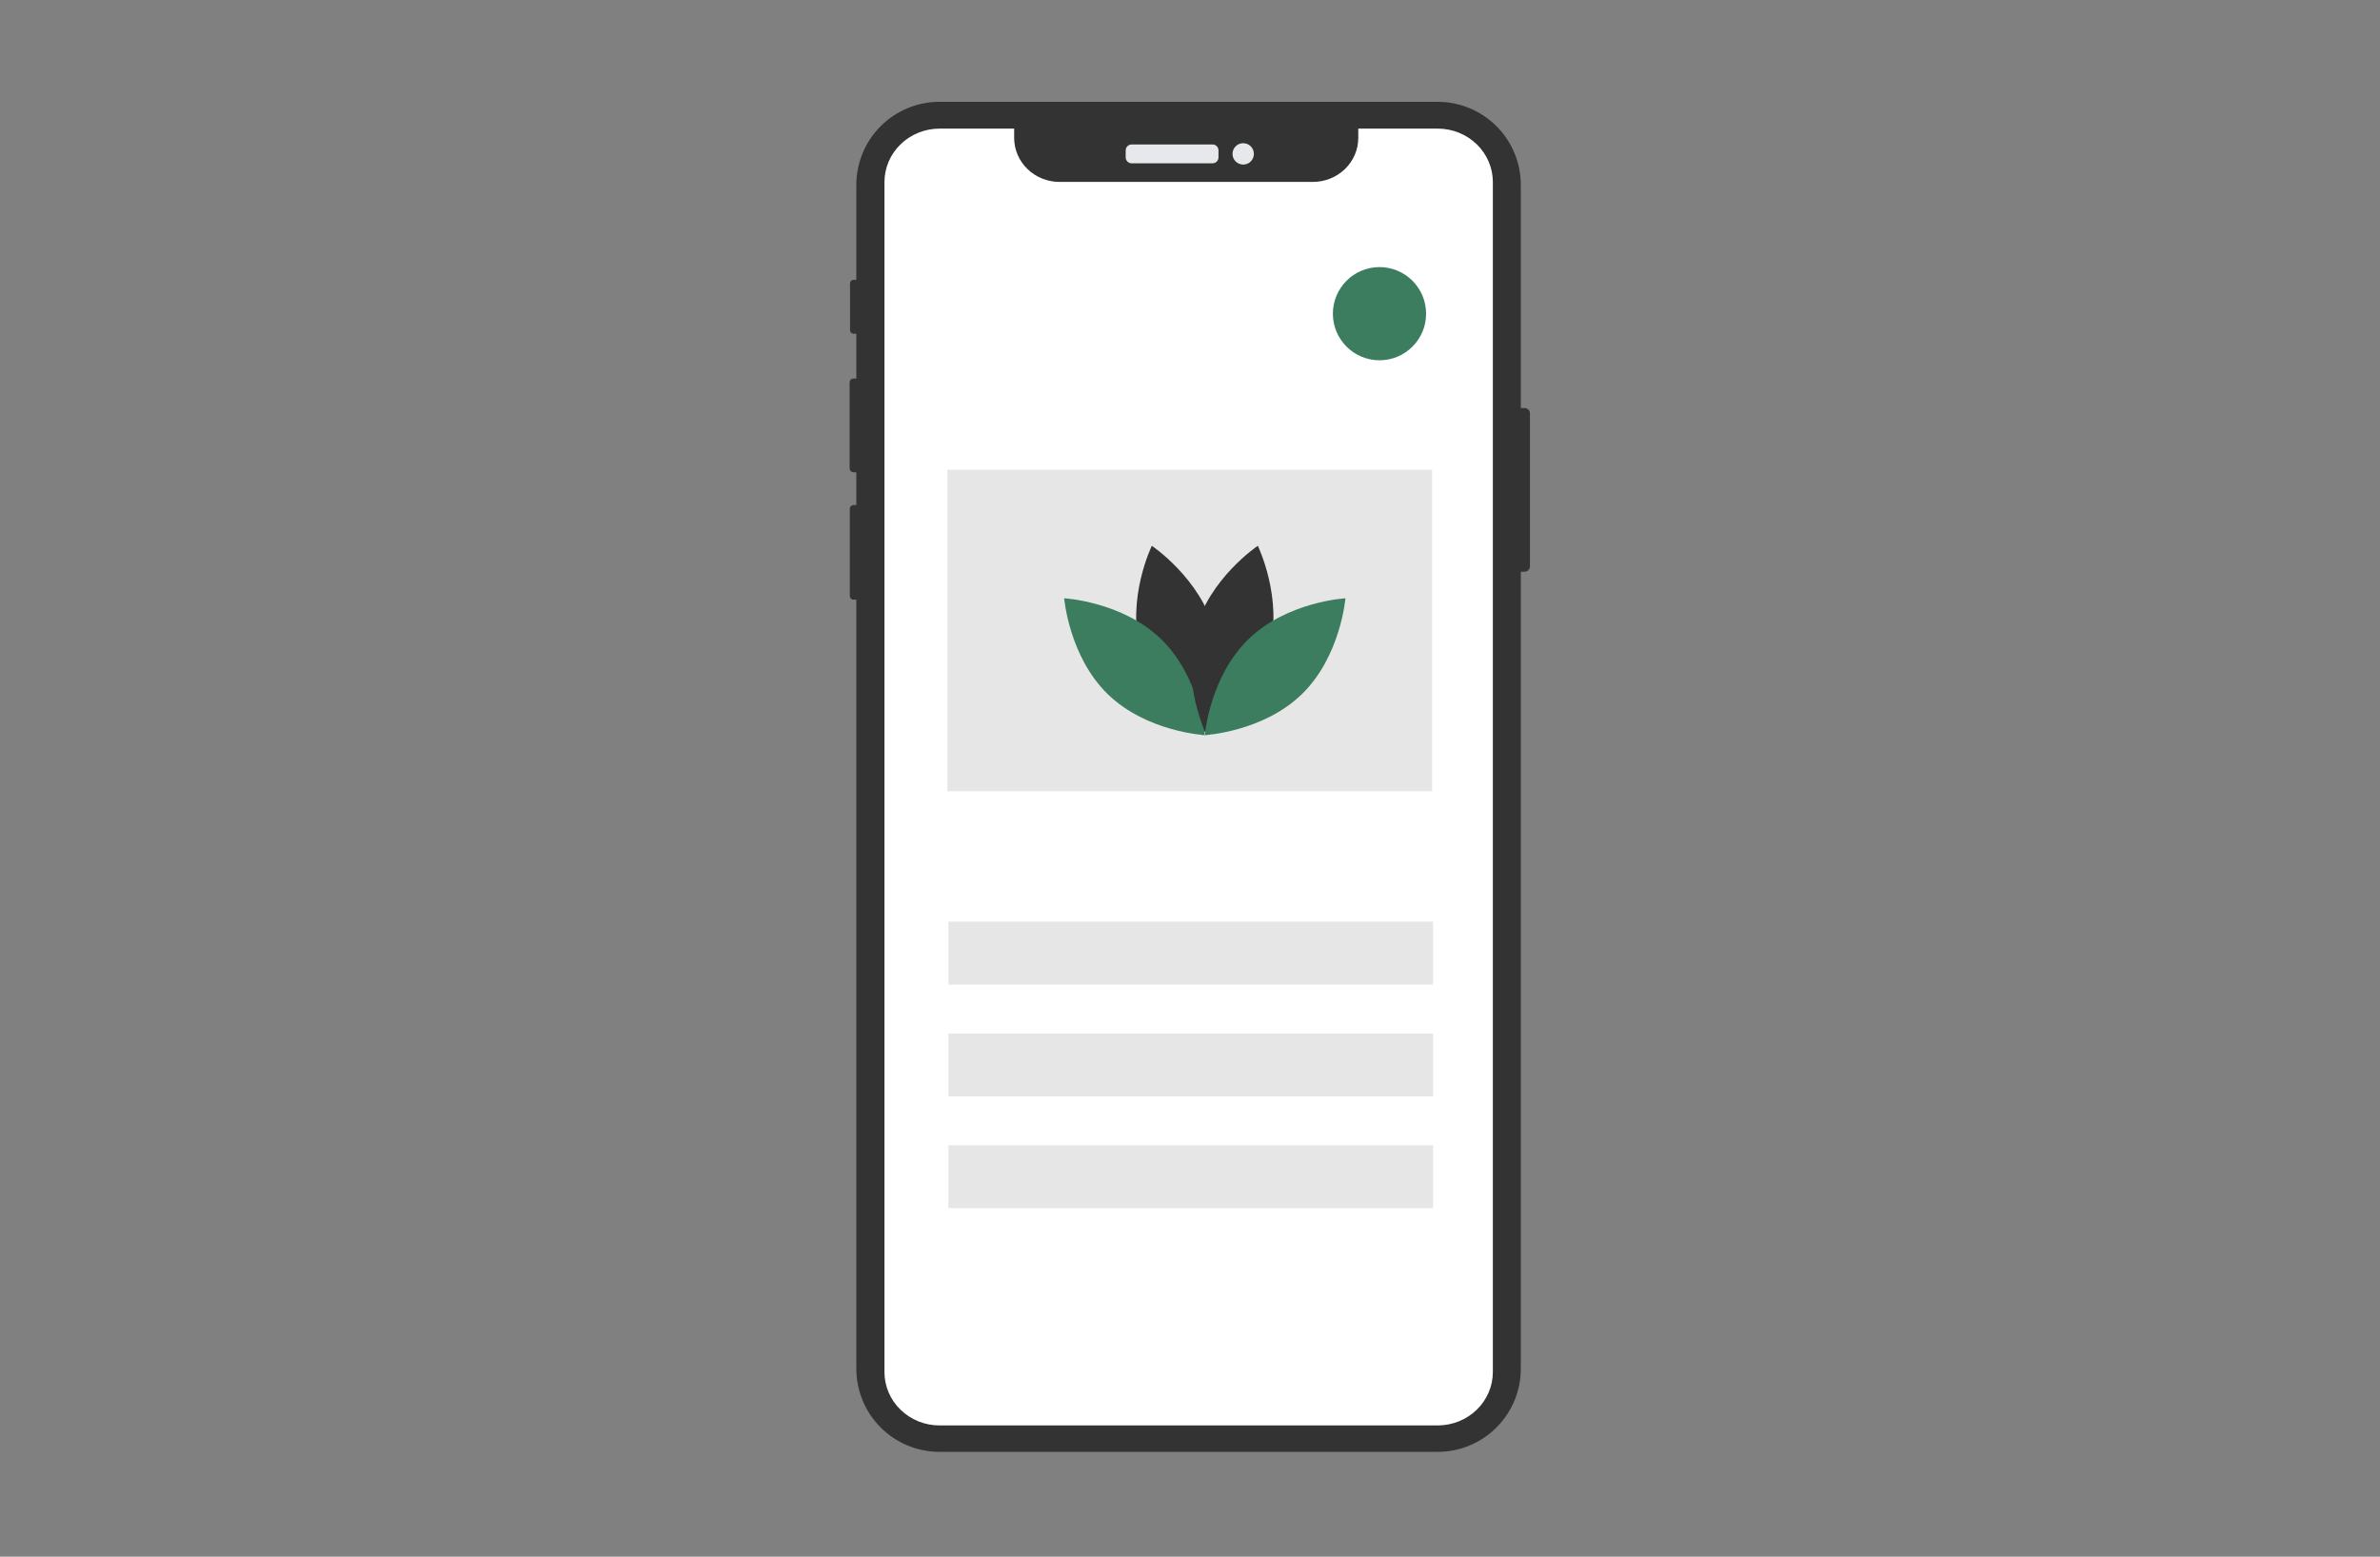 <svg width="888" height="581" viewBox="0 0 888 581" fill="none" xmlns="http://www.w3.org/2000/svg">
<rect x="0" y="0" width="888" height="581" fill="#808080" stroke="none"/>
<path d="M570.838 154.287V211.387C570.837 211.915 570.627 212.42 570.254 212.793C569.881 213.166 569.375 213.376 568.848 213.378H567.431V510.833C567.43 519.064 564.16 526.958 558.34 532.778C552.519 538.599 544.625 541.869 536.394 541.869H350.532C346.456 541.869 342.421 541.066 338.656 539.506C334.891 537.946 331.471 535.659 328.589 532.777C325.708 529.895 323.423 526.474 321.864 522.709C320.305 518.943 319.503 514.908 319.504 510.833V223.81H318.478C318.106 223.811 317.748 223.664 317.484 223.401C317.22 223.139 317.071 222.783 317.07 222.411V189.914C317.069 189.729 317.106 189.545 317.177 189.375C317.247 189.204 317.351 189.048 317.482 188.918C317.613 188.787 317.768 188.683 317.939 188.612C318.11 188.542 318.293 188.505 318.478 188.505H319.504V176.265H318.469C318.078 176.263 317.704 176.107 317.429 175.829C317.153 175.552 316.999 175.177 317 174.787V142.733C317.001 142.344 317.156 141.97 317.431 141.695C317.707 141.42 318.08 141.265 318.469 141.264H319.504V124.554H318.452C318.28 124.555 318.111 124.521 317.952 124.456C317.794 124.39 317.65 124.294 317.529 124.173C317.408 124.052 317.312 123.908 317.247 123.75C317.181 123.591 317.147 123.422 317.148 123.25V105.759C317.147 105.412 317.284 105.079 317.528 104.833C317.773 104.586 318.105 104.447 318.452 104.446H319.504V69.028C319.504 60.799 322.773 52.907 328.592 47.088C334.411 41.269 342.303 38 350.532 38H536.394C544.624 38 552.517 41.269 558.337 47.087C564.157 52.906 567.428 60.798 567.431 69.028V152.296H568.848C569.375 152.297 569.881 152.508 570.254 152.881C570.627 153.254 570.837 153.759 570.838 154.287Z" fill="#333333"/>
<path d="M452.417 53.915H422.216C420.995 53.915 420.006 54.904 420.006 56.125V58.735C420.006 59.956 420.995 60.945 422.216 60.945H452.417C453.638 60.945 454.627 59.956 454.627 58.735V56.125C454.627 54.904 453.638 53.915 452.417 53.915Z" fill="#E6E8EC"/>
<path d="M463.85 61.418C466.052 61.418 467.837 59.633 467.837 57.43C467.837 55.228 466.052 53.443 463.85 53.443C461.647 53.443 459.862 55.228 459.862 57.43C459.862 59.633 461.647 61.418 463.85 61.418Z" fill="#E6E8EC"/>
<path d="M557 67.954V512.054C556.997 517.345 554.829 522.418 550.972 526.158C547.114 529.899 541.884 532 536.43 532H350.57C347.868 532.005 345.192 531.492 342.695 530.491C340.198 529.49 337.929 528.022 336.018 526.169C334.107 524.316 332.591 522.115 331.559 519.693C330.526 517.271 329.997 514.675 330 512.054V67.954C330 65.334 330.532 62.739 331.566 60.318C332.599 57.897 334.114 55.697 336.025 53.844C337.935 51.991 340.203 50.522 342.698 49.519C345.194 48.516 347.869 48 350.57 48H378.388V51.462C378.388 55.82 380.172 59.999 383.349 63.08C386.525 66.162 390.833 67.893 395.326 67.893H489.849C494.341 67.893 498.649 66.162 501.826 63.08C505.002 59.999 506.787 55.82 506.787 51.462V48H536.43C539.131 47.999 541.807 48.515 544.303 49.517C546.799 50.52 549.067 51.989 550.977 53.843C552.887 55.696 554.403 57.896 555.436 60.317C556.469 62.739 557.001 65.334 557 67.954V67.954Z" fill="white"/>
<path d="M534.696 343.982H353.867V367.455H534.696V343.982Z" fill="#E6E6E6"/>
<path d="M534.696 385.712H353.867V409.185H534.696V385.712Z" fill="#E6E6E6"/>
<path d="M534.696 427.441H353.867V450.914H534.696V427.441Z" fill="#E6E6E6"/>
<path d="M514.701 134.464C524.303 134.464 532.088 126.68 532.088 117.077C532.088 107.474 524.303 99.689 514.701 99.689C505.098 99.689 497.313 107.474 497.313 117.077C497.313 126.68 505.098 134.464 514.701 134.464Z" fill="#3B7D5E"/>
<path d="M534.334 175.325H353.505V295.298H534.334V175.325Z" fill="#E6E6E6"/>
<path d="M425.511 242.78C430.791 262.297 448.875 274.385 448.875 274.385C448.875 274.385 458.4 254.828 453.12 235.311C447.84 215.794 429.755 203.706 429.755 203.706C429.755 203.706 420.231 223.262 425.511 242.78Z" fill="#333333"/>
<path d="M433.269 238.585C447.757 252.689 449.527 274.369 449.527 274.369C449.527 274.369 427.807 273.183 413.319 259.079C398.831 244.976 397.062 223.296 397.062 223.296C397.062 223.296 418.781 224.482 433.269 238.585Z" fill="#3B7D5E"/>
<path d="M473.543 242.78C468.263 262.297 450.178 274.385 450.178 274.385C450.178 274.385 440.654 254.828 445.934 235.311C451.214 215.794 469.298 203.706 469.298 203.706C469.298 203.706 478.822 223.262 473.543 242.78Z" fill="#333333"/>
<path d="M465.784 238.585C451.296 252.689 449.527 274.369 449.527 274.369C449.527 274.369 471.247 273.183 485.735 259.079C500.223 244.976 501.992 223.296 501.992 223.296C501.992 223.296 480.272 224.482 465.784 238.585Z" fill="#3B7D5E"/>
</svg>
